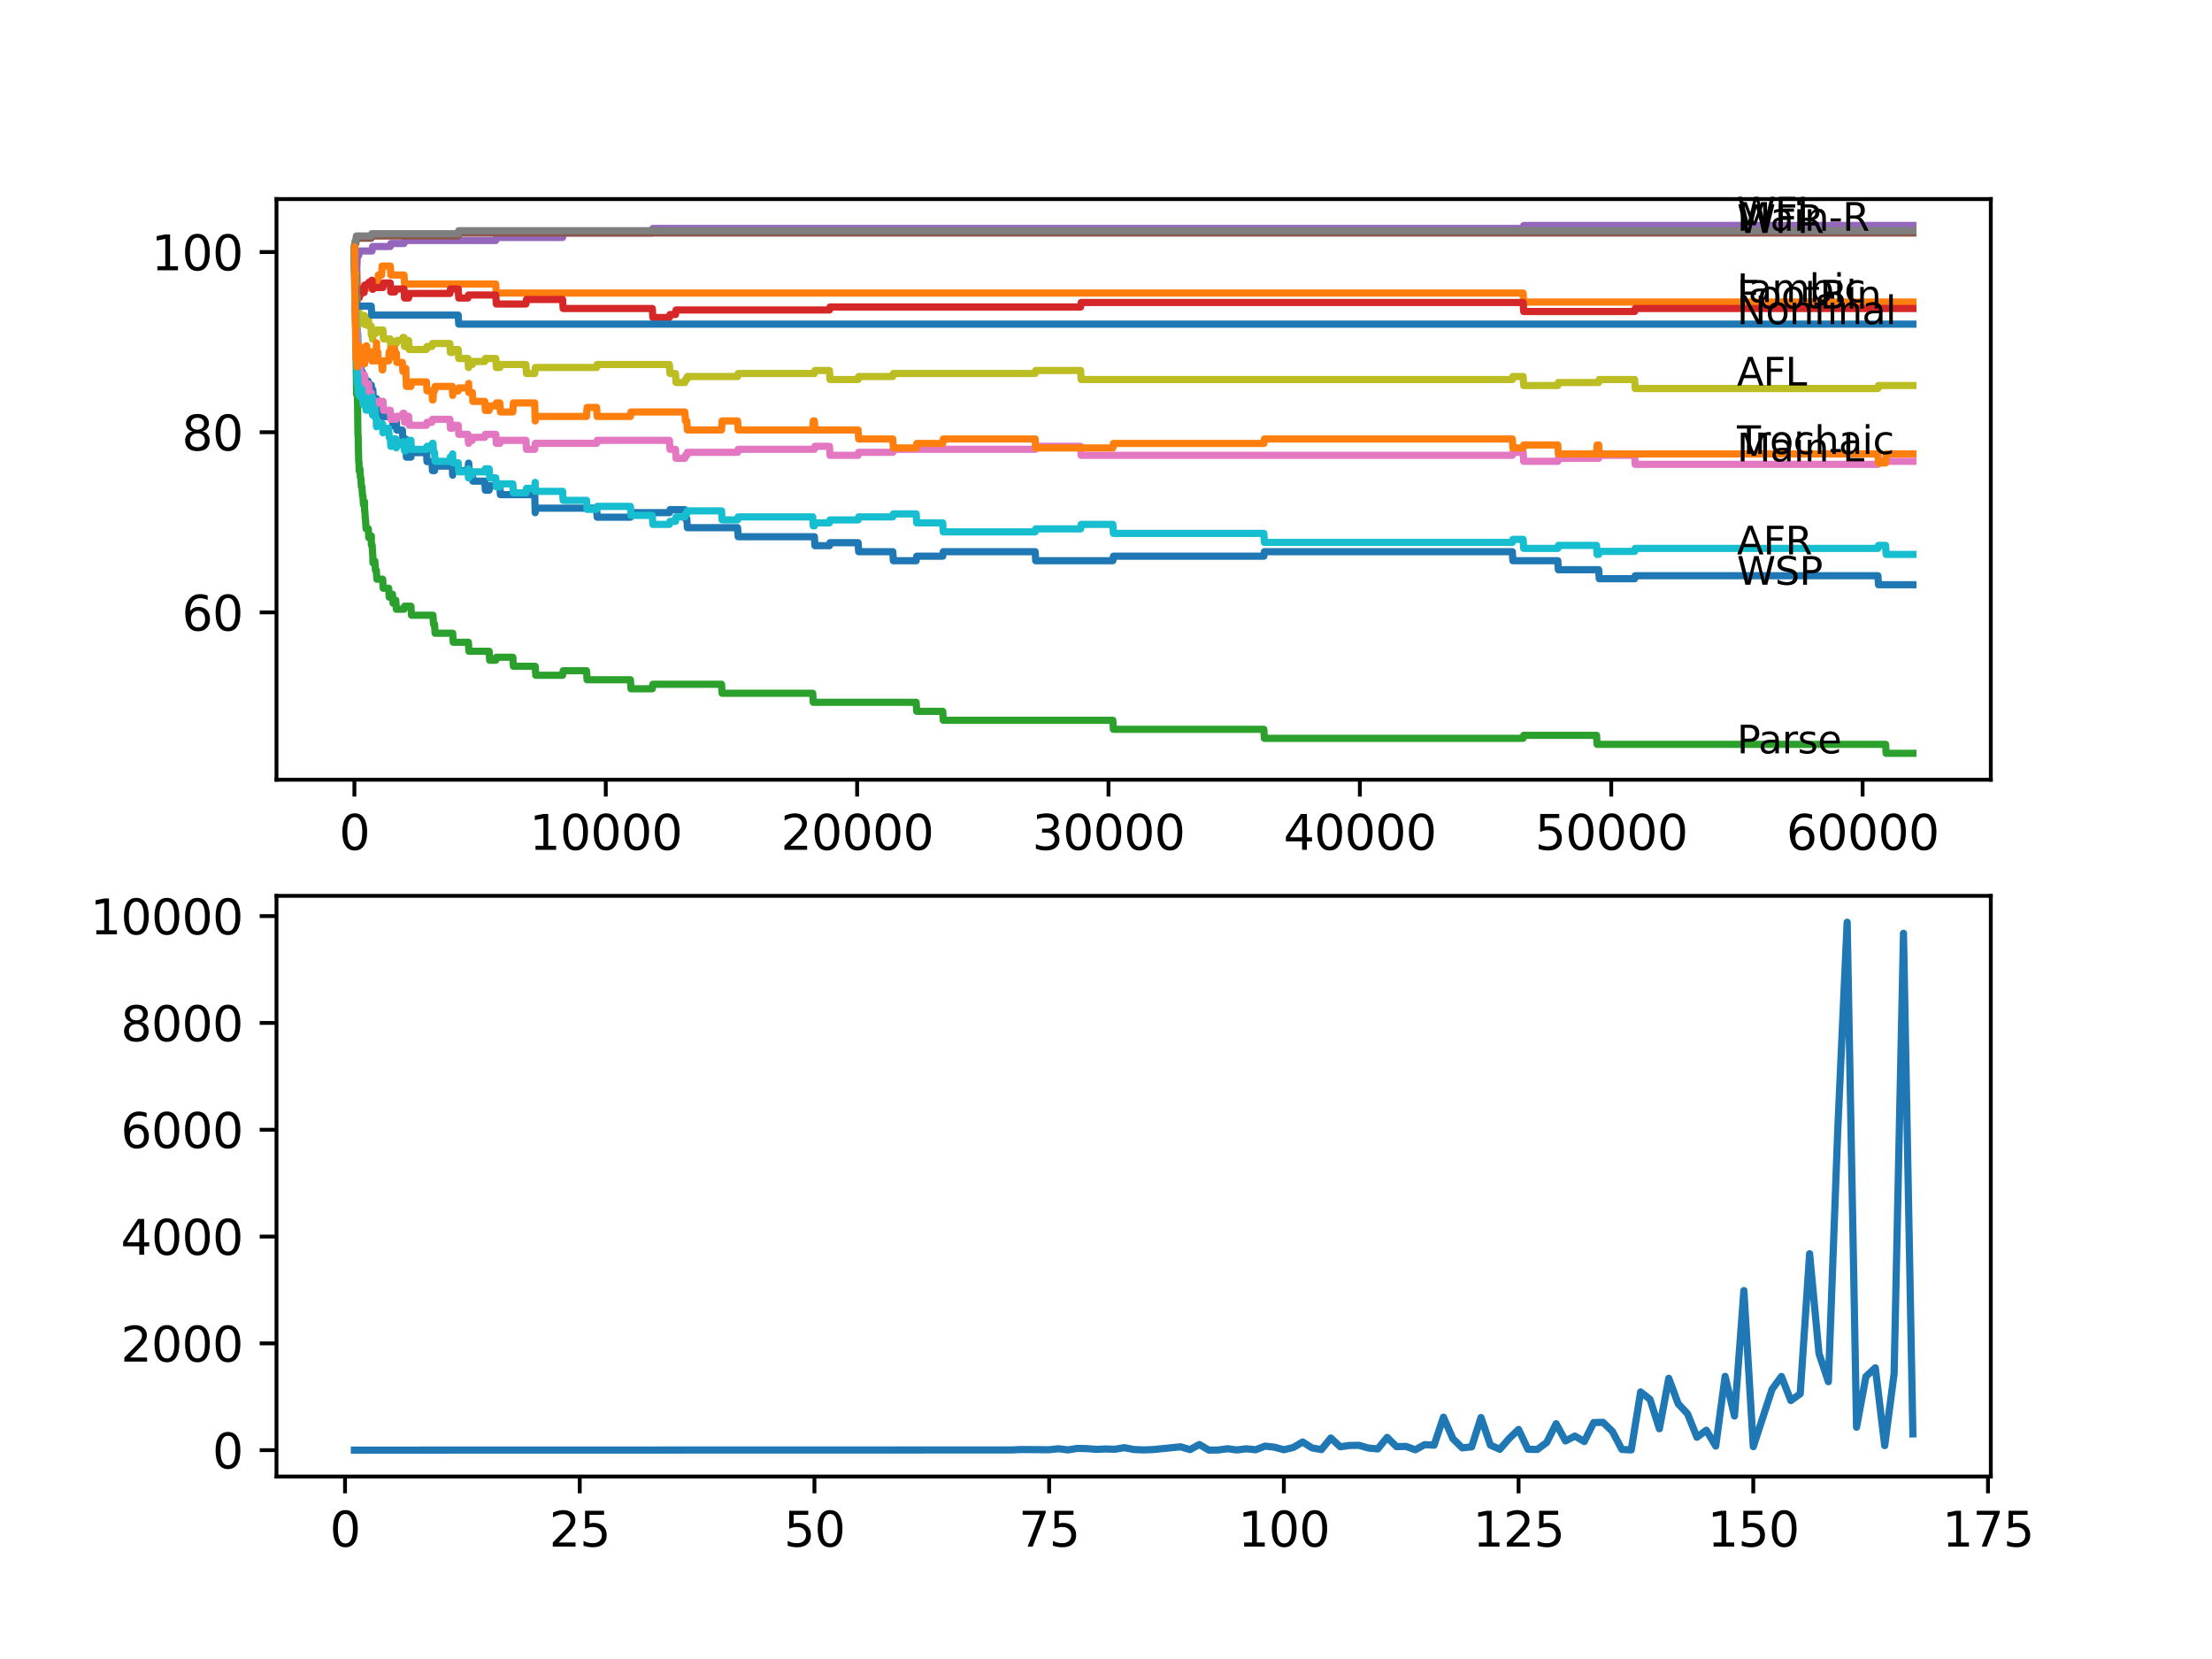 <?xml version="1.0" encoding="utf-8" standalone="no"?>
<!DOCTYPE svg PUBLIC "-//W3C//DTD SVG 1.1//EN"
  "http://www.w3.org/Graphics/SVG/1.1/DTD/svg11.dtd">
<svg xmlns:xlink="http://www.w3.org/1999/xlink" width="460.8pt" height="345.6pt" viewBox="0 0 460.8 345.6" xmlns="http://www.w3.org/2000/svg" version="1.1">
 <defs>
  <style type="text/css">*{stroke-linejoin: round; stroke-linecap: butt}</style>
 </defs>
 <g id="figure_1">
  <g id="patch_1">
   <path d="M 0 345.6 
L 460.8 345.6 
L 460.8 0 
L 0 0 
z
" style="fill: #ffffff"/>
  </g>
  <g id="axes_1">
   <g id="patch_2">
    <path d="M 57.6 162.432 
L 414.72 162.432 
L 414.72 41.472 
L 57.6 41.472 
z
" style="fill: #ffffff"/>
   </g>
   <g id="matplotlib.axis_1">
    <g id="xtick_1">
     <g id="line2d_1">
      <defs>
       <path id="m10f2759e77" d="M 0 0 
L 0 3.5 
" style="stroke: #000000; stroke-width: 0.8"/>
      </defs>
      <g>
       <use xlink:href="#m10f2759e77" x="73.827" y="162.432" style="stroke: #000000; stroke-width: 0.8"/>
      </g>
     </g>
     <g id="text_1">
      <!-- 0 -->
      <g transform="translate(70.646 177.03)scale(0.1 -0.1)">
       <defs>
        <path id="DejaVuSans-30" d="M 2034 4250 
Q 1547 4250 1301 3770 
Q 1056 3291 1056 2328 
Q 1056 1369 1301 889 
Q 1547 409 2034 409 
Q 2525 409 2770 889 
Q 3016 1369 3016 2328 
Q 3016 3291 2770 3770 
Q 2525 4250 2034 4250 
z
M 2034 4750 
Q 2819 4750 3233 4129 
Q 3647 3509 3647 2328 
Q 3647 1150 3233 529 
Q 2819 -91 2034 -91 
Q 1250 -91 836 529 
Q 422 1150 422 2328 
Q 422 3509 836 4129 
Q 1250 4750 2034 4750 
z
" transform="scale(0.016)"/>
       </defs>
       <use xlink:href="#DejaVuSans-30"/>
      </g>
     </g>
    </g>
    <g id="xtick_2">
     <g id="line2d_2">
      <g>
       <use xlink:href="#m10f2759e77" x="126.192" y="162.432" style="stroke: #000000; stroke-width: 0.8"/>
      </g>
     </g>
     <g id="text_2">
      <!-- 10000 -->
      <g transform="translate(110.286 177.03)scale(0.1 -0.1)">
       <defs>
        <path id="DejaVuSans-31" d="M 794 531 
L 1825 531 
L 1825 4091 
L 703 3866 
L 703 4441 
L 1819 4666 
L 2450 4666 
L 2450 531 
L 3481 531 
L 3481 0 
L 794 0 
L 794 531 
z
" transform="scale(0.016)"/>
       </defs>
       <use xlink:href="#DejaVuSans-31"/>
       <use xlink:href="#DejaVuSans-30" x="63.623"/>
       <use xlink:href="#DejaVuSans-30" x="127.246"/>
       <use xlink:href="#DejaVuSans-30" x="190.869"/>
       <use xlink:href="#DejaVuSans-30" x="254.492"/>
      </g>
     </g>
    </g>
    <g id="xtick_3">
     <g id="line2d_3">
      <g>
       <use xlink:href="#m10f2759e77" x="178.556" y="162.432" style="stroke: #000000; stroke-width: 0.8"/>
      </g>
     </g>
     <g id="text_3">
      <!-- 20000 -->
      <g transform="translate(162.65 177.03)scale(0.1 -0.1)">
       <defs>
        <path id="DejaVuSans-32" d="M 1228 531 
L 3431 531 
L 3431 0 
L 469 0 
L 469 531 
Q 828 903 1448 1529 
Q 2069 2156 2228 2338 
Q 2531 2678 2651 2914 
Q 2772 3150 2772 3378 
Q 2772 3750 2511 3984 
Q 2250 4219 1831 4219 
Q 1534 4219 1204 4116 
Q 875 4013 500 3803 
L 500 4441 
Q 881 4594 1212 4672 
Q 1544 4750 1819 4750 
Q 2544 4750 2975 4387 
Q 3406 4025 3406 3419 
Q 3406 3131 3298 2873 
Q 3191 2616 2906 2266 
Q 2828 2175 2409 1742 
Q 1991 1309 1228 531 
z
" transform="scale(0.016)"/>
       </defs>
       <use xlink:href="#DejaVuSans-32"/>
       <use xlink:href="#DejaVuSans-30" x="63.623"/>
       <use xlink:href="#DejaVuSans-30" x="127.246"/>
       <use xlink:href="#DejaVuSans-30" x="190.869"/>
       <use xlink:href="#DejaVuSans-30" x="254.492"/>
      </g>
     </g>
    </g>
    <g id="xtick_4">
     <g id="line2d_4">
      <g>
       <use xlink:href="#m10f2759e77" x="230.921" y="162.432" style="stroke: #000000; stroke-width: 0.8"/>
      </g>
     </g>
     <g id="text_4">
      <!-- 30000 -->
      <g transform="translate(215.015 177.03)scale(0.1 -0.1)">
       <defs>
        <path id="DejaVuSans-33" d="M 2597 2516 
Q 3050 2419 3304 2112 
Q 3559 1806 3559 1356 
Q 3559 666 3084 287 
Q 2609 -91 1734 -91 
Q 1441 -91 1130 -33 
Q 819 25 488 141 
L 488 750 
Q 750 597 1062 519 
Q 1375 441 1716 441 
Q 2309 441 2620 675 
Q 2931 909 2931 1356 
Q 2931 1769 2642 2001 
Q 2353 2234 1838 2234 
L 1294 2234 
L 1294 2753 
L 1863 2753 
Q 2328 2753 2575 2939 
Q 2822 3125 2822 3475 
Q 2822 3834 2567 4026 
Q 2313 4219 1838 4219 
Q 1578 4219 1281 4162 
Q 984 4106 628 3988 
L 628 4550 
Q 988 4650 1302 4700 
Q 1616 4750 1894 4750 
Q 2613 4750 3031 4423 
Q 3450 4097 3450 3541 
Q 3450 3153 3228 2886 
Q 3006 2619 2597 2516 
z
" transform="scale(0.016)"/>
       </defs>
       <use xlink:href="#DejaVuSans-33"/>
       <use xlink:href="#DejaVuSans-30" x="63.623"/>
       <use xlink:href="#DejaVuSans-30" x="127.246"/>
       <use xlink:href="#DejaVuSans-30" x="190.869"/>
       <use xlink:href="#DejaVuSans-30" x="254.492"/>
      </g>
     </g>
    </g>
    <g id="xtick_5">
     <g id="line2d_5">
      <g>
       <use xlink:href="#m10f2759e77" x="283.285" y="162.432" style="stroke: #000000; stroke-width: 0.8"/>
      </g>
     </g>
     <g id="text_5">
      <!-- 40000 -->
      <g transform="translate(267.379 177.03)scale(0.1 -0.1)">
       <defs>
        <path id="DejaVuSans-34" d="M 2419 4116 
L 825 1625 
L 2419 1625 
L 2419 4116 
z
M 2253 4666 
L 3047 4666 
L 3047 1625 
L 3713 1625 
L 3713 1100 
L 3047 1100 
L 3047 0 
L 2419 0 
L 2419 1100 
L 313 1100 
L 313 1709 
L 2253 4666 
z
" transform="scale(0.016)"/>
       </defs>
       <use xlink:href="#DejaVuSans-34"/>
       <use xlink:href="#DejaVuSans-30" x="63.623"/>
       <use xlink:href="#DejaVuSans-30" x="127.246"/>
       <use xlink:href="#DejaVuSans-30" x="190.869"/>
       <use xlink:href="#DejaVuSans-30" x="254.492"/>
      </g>
     </g>
    </g>
    <g id="xtick_6">
     <g id="line2d_6">
      <g>
       <use xlink:href="#m10f2759e77" x="335.65" y="162.432" style="stroke: #000000; stroke-width: 0.8"/>
      </g>
     </g>
     <g id="text_6">
      <!-- 50000 -->
      <g transform="translate(319.744 177.03)scale(0.1 -0.1)">
       <defs>
        <path id="DejaVuSans-35" d="M 691 4666 
L 3169 4666 
L 3169 4134 
L 1269 4134 
L 1269 2991 
Q 1406 3038 1543 3061 
Q 1681 3084 1819 3084 
Q 2600 3084 3056 2656 
Q 3513 2228 3513 1497 
Q 3513 744 3044 326 
Q 2575 -91 1722 -91 
Q 1428 -91 1123 -41 
Q 819 9 494 109 
L 494 744 
Q 775 591 1075 516 
Q 1375 441 1709 441 
Q 2250 441 2565 725 
Q 2881 1009 2881 1497 
Q 2881 1984 2565 2268 
Q 2250 2553 1709 2553 
Q 1456 2553 1204 2497 
Q 953 2441 691 2322 
L 691 4666 
z
" transform="scale(0.016)"/>
       </defs>
       <use xlink:href="#DejaVuSans-35"/>
       <use xlink:href="#DejaVuSans-30" x="63.623"/>
       <use xlink:href="#DejaVuSans-30" x="127.246"/>
       <use xlink:href="#DejaVuSans-30" x="190.869"/>
       <use xlink:href="#DejaVuSans-30" x="254.492"/>
      </g>
     </g>
    </g>
    <g id="xtick_7">
     <g id="line2d_7">
      <g>
       <use xlink:href="#m10f2759e77" x="388.014" y="162.432" style="stroke: #000000; stroke-width: 0.8"/>
      </g>
     </g>
     <g id="text_7">
      <!-- 60000 -->
      <g transform="translate(372.108 177.03)scale(0.1 -0.1)">
       <defs>
        <path id="DejaVuSans-36" d="M 2113 2584 
Q 1688 2584 1439 2293 
Q 1191 2003 1191 1497 
Q 1191 994 1439 701 
Q 1688 409 2113 409 
Q 2538 409 2786 701 
Q 3034 994 3034 1497 
Q 3034 2003 2786 2293 
Q 2538 2584 2113 2584 
z
M 3366 4563 
L 3366 3988 
Q 3128 4100 2886 4159 
Q 2644 4219 2406 4219 
Q 1781 4219 1451 3797 
Q 1122 3375 1075 2522 
Q 1259 2794 1537 2939 
Q 1816 3084 2150 3084 
Q 2853 3084 3261 2657 
Q 3669 2231 3669 1497 
Q 3669 778 3244 343 
Q 2819 -91 2113 -91 
Q 1303 -91 875 529 
Q 447 1150 447 2328 
Q 447 3434 972 4092 
Q 1497 4750 2381 4750 
Q 2619 4750 2861 4703 
Q 3103 4656 3366 4563 
z
" transform="scale(0.016)"/>
       </defs>
       <use xlink:href="#DejaVuSans-36"/>
       <use xlink:href="#DejaVuSans-30" x="63.623"/>
       <use xlink:href="#DejaVuSans-30" x="127.246"/>
       <use xlink:href="#DejaVuSans-30" x="190.869"/>
       <use xlink:href="#DejaVuSans-30" x="254.492"/>
      </g>
     </g>
    </g>
   </g>
   <g id="matplotlib.axis_2">
    <g id="ytick_1">
     <g id="line2d_8">
      <defs>
       <path id="m94e26788f0" d="M 0 0 
L -3.5 0 
" style="stroke: #000000; stroke-width: 0.8"/>
      </defs>
      <g>
       <use xlink:href="#m94e26788f0" x="57.6" y="127.566" style="stroke: #000000; stroke-width: 0.8"/>
      </g>
     </g>
     <g id="text_8">
      <!-- 60 -->
      <g transform="translate(37.875 131.366)scale(0.1 -0.1)">
       <use xlink:href="#DejaVuSans-36"/>
       <use xlink:href="#DejaVuSans-30" x="63.623"/>
      </g>
     </g>
    </g>
    <g id="ytick_2">
     <g id="line2d_9">
      <g>
       <use xlink:href="#m94e26788f0" x="57.6" y="90.036" style="stroke: #000000; stroke-width: 0.8"/>
      </g>
     </g>
     <g id="text_9">
      <!-- 80 -->
      <g transform="translate(37.875 93.835)scale(0.1 -0.1)">
       <defs>
        <path id="DejaVuSans-38" d="M 2034 2216 
Q 1584 2216 1326 1975 
Q 1069 1734 1069 1313 
Q 1069 891 1326 650 
Q 1584 409 2034 409 
Q 2484 409 2743 651 
Q 3003 894 3003 1313 
Q 3003 1734 2745 1975 
Q 2488 2216 2034 2216 
z
M 1403 2484 
Q 997 2584 770 2862 
Q 544 3141 544 3541 
Q 544 4100 942 4425 
Q 1341 4750 2034 4750 
Q 2731 4750 3128 4425 
Q 3525 4100 3525 3541 
Q 3525 3141 3298 2862 
Q 3072 2584 2669 2484 
Q 3125 2378 3379 2068 
Q 3634 1759 3634 1313 
Q 3634 634 3220 271 
Q 2806 -91 2034 -91 
Q 1263 -91 848 271 
Q 434 634 434 1313 
Q 434 1759 690 2068 
Q 947 2378 1403 2484 
z
M 1172 3481 
Q 1172 3119 1398 2916 
Q 1625 2713 2034 2713 
Q 2441 2713 2670 2916 
Q 2900 3119 2900 3481 
Q 2900 3844 2670 4047 
Q 2441 4250 2034 4250 
Q 1625 4250 1398 4047 
Q 1172 3844 1172 3481 
z
" transform="scale(0.016)"/>
       </defs>
       <use xlink:href="#DejaVuSans-38"/>
       <use xlink:href="#DejaVuSans-30" x="63.623"/>
      </g>
     </g>
    </g>
    <g id="ytick_3">
     <g id="line2d_10">
      <g>
       <use xlink:href="#m94e26788f0" x="57.6" y="52.506" style="stroke: #000000; stroke-width: 0.8"/>
      </g>
     </g>
     <g id="text_10">
      <!-- 100 -->
      <g transform="translate(31.512 56.305)scale(0.1 -0.1)">
       <use xlink:href="#DejaVuSans-31"/>
       <use xlink:href="#DejaVuSans-30" x="63.623"/>
       <use xlink:href="#DejaVuSans-30" x="127.246"/>
      </g>
     </g>
    </g>
   </g>
   <g id="line2d_11">
    <path d="M 73.833 52.037 
L 73.848 51.036 
L 73.88 55.571 
L 73.896 54.007 
L 74.032 63.327 
L 74.037 63.327 
L 74.042 62.389 
L 74.121 66.767 
L 74.131 66.298 
L 74.147 66.298 
L 74.152 68.175 
L 74.199 65.829 
L 74.252 65.829 
L 74.309 65.829 
L 74.356 65.516 
L 74.362 67.393 
L 74.393 67.393 
L 74.472 71.146 
L 74.508 69.582 
L 74.519 69.582 
L 74.644 74.899 
L 74.686 74.899 
L 74.807 78.652 
L 74.828 78.652 
L 74.943 78.183 
L 74.969 78.183 
L 75.084 76.619 
L 75.168 76.619 
L 75.283 78.496 
L 75.32 78.496 
L 75.435 77.557 
L 75.514 77.557 
L 75.603 79.434 
L 75.624 78.496 
L 75.995 78.496 
L 76.111 80.372 
L 76.388 80.372 
L 76.503 79.434 
L 76.718 79.434 
L 76.776 81.31 
L 76.828 80.685 
L 77.331 80.685 
L 77.357 80.216 
L 77.362 82.092 
L 77.425 82.092 
L 77.519 82.092 
L 77.634 81.154 
L 77.655 81.154 
L 77.771 83.03 
L 78.43 83.03 
L 78.546 84.907 
L 79.493 84.907 
L 79.609 86.784 
L 81.761 86.784 
L 81.876 88.66 
L 82.447 88.66 
L 82.562 87.722 
L 82.567 87.722 
L 82.682 89.598 
L 83.819 89.598 
L 83.934 91.475 
L 84.536 91.475 
L 84.656 95.228 
L 85.604 95.228 
L 85.719 94.29 
L 88.84 94.29 
L 88.956 96.166 
L 89.971 96.166 
L 90.087 98.043 
L 90.521 98.043 
L 90.636 97.104 
L 94.218 97.104 
L 94.302 98.981 
L 94.328 98.043 
L 97.481 98.043 
L 97.601 96.479 
L 97.638 96.479 
L 97.753 98.355 
L 98.397 98.355 
L 98.512 100.232 
L 100.989 100.232 
L 101.104 102.108 
L 101.895 102.108 
L 102.01 101.17 
L 104.126 101.17 
L 104.241 103.047 
L 111.394 103.047 
L 111.493 106.8 
L 111.509 105.861 
L 124.286 105.861 
L 124.401 107.738 
L 131.329 107.738 
L 131.444 106.8 
L 139.451 106.8 
L 139.566 106.174 
L 142.671 106.174 
L 142.786 108.051 
L 143.074 108.051 
L 143.189 109.927 
L 153.657 109.927 
L 153.772 111.804 
L 169.649 111.804 
L 169.764 113.68 
L 172.791 113.68 
L 172.906 113.055 
L 178.761 113.055 
L 178.876 114.931 
L 185.987 114.931 
L 186.102 116.808 
L 190.852 116.808 
L 190.967 115.869 
L 196.381 115.869 
L 196.497 114.931 
L 215.641 114.931 
L 215.756 116.808 
L 231.827 116.808 
L 231.942 115.869 
L 263.282 115.869 
L 263.397 114.931 
L 315.044 114.931 
L 315.16 116.808 
L 324.517 116.808 
L 324.632 118.684 
L 333.037 118.684 
L 333.152 120.561 
L 340.525 120.561 
L 340.64 119.935 
L 391.203 119.935 
L 391.319 121.812 
L 398.487 121.812 
L 398.487 121.812 
" clip-path="url(#p2a36c6b2af)" style="fill: none; stroke: #1f77b4; stroke-width: 1.5; stroke-linecap: square"/>
   </g>
   <g id="line2d_12">
    <path d="M 73.833 52.506 
L 73.843 52.131 
L 73.88 56.822 
L 73.979 63.39 
L 74 61.982 
L 74.006 61.982 
L 74.1 68.863 
L 74.121 64.172 
L 74.147 64.172 
L 74.262 61.357 
L 74.325 61.357 
L 74.393 63.233 
L 74.435 62.608 
L 74.472 62.608 
L 74.587 61.044 
L 75.32 61.044 
L 75.435 60.106 
L 76.388 60.106 
L 76.503 59.168 
L 78.692 59.168 
L 78.807 57.291 
L 79.493 57.291 
L 79.609 55.414 
L 81.3 55.414 
L 81.415 57.291 
L 84.164 57.291 
L 84.279 59.168 
L 103.277 59.168 
L 103.392 61.044 
L 317.296 61.044 
L 317.411 62.921 
L 398.487 62.921 
L 398.487 62.921 
" clip-path="url(#p2a36c6b2af)" style="fill: none; stroke: #ff7f0e; stroke-width: 1.5; stroke-linecap: square"/>
   </g>
   <g id="line2d_13">
    <path d="M 73.833 52.037 
L 73.843 52.037 
L 73.979 63.39 
L 73.985 62.921 
L 73.995 62.921 
L 74.126 70.114 
L 74.152 69.645 
L 74.178 73.398 
L 74.278 82.155 
L 74.309 81.217 
L 74.424 79.653 
L 74.566 90.599 
L 74.602 90.599 
L 74.728 96.229 
L 74.786 96.229 
L 74.828 98.105 
L 74.896 97.636 
L 74.969 97.636 
L 75.084 99.513 
L 75.168 99.513 
L 75.283 101.389 
L 75.398 101.389 
L 75.514 103.266 
L 75.603 103.266 
L 75.718 105.142 
L 75.849 105.142 
L 75.943 104.517 
L 75.948 106.393 
L 75.995 106.393 
L 76.111 108.27 
L 76.147 108.27 
L 76.262 110.146 
L 76.718 110.146 
L 76.833 112.023 
L 77.341 112.023 
L 77.357 111.647 
L 77.362 113.524 
L 77.43 113.524 
L 77.519 113.524 
L 77.634 115.4 
L 77.655 115.4 
L 77.697 117.277 
L 77.771 116.902 
L 78.095 116.902 
L 78.21 118.778 
L 78.388 118.778 
L 78.504 120.655 
L 79.713 120.655 
L 79.828 122.531 
L 80.965 122.531 
L 81.08 124.408 
L 81.3 124.408 
L 81.415 123.782 
L 81.761 123.782 
L 81.876 125.659 
L 82.237 125.659 
L 82.352 125.033 
L 82.447 125.033 
L 82.562 126.91 
L 84.164 126.91 
L 84.279 126.284 
L 85.604 126.284 
L 85.719 128.161 
L 90.197 128.161 
L 90.312 130.037 
L 90.521 130.037 
L 90.636 131.914 
L 94.302 131.914 
L 94.417 133.79 
L 97.57 133.79 
L 97.685 135.667 
L 101.895 135.667 
L 102.01 137.543 
L 103.277 137.543 
L 103.392 136.918 
L 106.833 136.918 
L 106.948 138.794 
L 111.493 138.794 
L 111.608 140.671 
L 117.201 140.671 
L 117.316 139.732 
L 122.186 139.732 
L 122.301 141.609 
L 131.329 141.609 
L 131.444 143.485 
L 135.885 143.485 
L 136 142.547 
L 150.311 142.547 
L 150.426 144.424 
L 169.304 144.424 
L 169.419 146.3 
L 190.852 146.3 
L 190.967 148.177 
L 196.381 148.177 
L 196.497 150.053 
L 231.827 150.053 
L 231.942 151.93 
L 263.282 151.93 
L 263.397 153.806 
L 317.296 153.806 
L 317.411 153.181 
L 332.592 153.181 
L 332.707 155.057 
L 392.8 155.057 
L 392.916 156.934 
L 398.487 156.934 
L 398.487 156.934 
" clip-path="url(#p2a36c6b2af)" style="fill: none; stroke: #2ca02c; stroke-width: 1.5; stroke-linecap: square"/>
   </g>
   <g id="line2d_14">
    <path d="M 73.833 52.506 
L 73.848 52.506 
L 73.964 54.382 
L 74.173 54.382 
L 74.278 53.913 
L 74.409 61.107 
L 74.477 61.107 
L 74.592 60.168 
L 74.728 60.168 
L 74.828 62.045 
L 74.838 61.576 
L 74.995 61.576 
L 75.11 60.95 
L 75.849 60.95 
L 75.969 59.386 
L 76.776 59.386 
L 76.891 58.761 
L 77.341 58.761 
L 77.456 58.386 
L 77.498 58.386 
L 77.613 60.262 
L 77.697 60.262 
L 77.812 59.887 
L 79.771 59.887 
L 79.886 58.949 
L 81.3 58.949 
L 81.415 60.825 
L 82.237 60.825 
L 82.352 60.2 
L 84.164 60.2 
L 84.279 62.076 
L 85.117 62.076 
L 85.232 61.138 
L 93.721 61.138 
L 93.836 60.2 
L 95.449 60.2 
L 95.564 62.076 
L 97.481 62.076 
L 97.596 61.451 
L 103.277 61.451 
L 103.392 63.327 
L 109.561 63.327 
L 109.676 62.389 
L 117.201 62.389 
L 117.316 64.265 
L 135.885 64.265 
L 136 66.142 
L 139.451 66.142 
L 139.566 65.516 
L 140.718 65.516 
L 140.833 64.578 
L 172.791 64.578 
L 172.906 63.953 
L 225.114 63.953 
L 225.229 63.014 
L 317.296 63.014 
L 317.411 64.891 
L 340.525 64.891 
L 340.64 64.265 
L 398.487 64.265 
L 398.487 64.265 
" clip-path="url(#p2a36c6b2af)" style="fill: none; stroke: #d62728; stroke-width: 1.5; stroke-linecap: square"/>
   </g>
   <g id="line2d_15">
    <path d="M 73.833 52.506 
L 73.948 57.76 
L 73.953 57.135 
L 73.979 57.135 
L 74.115 54.476 
L 74.173 54.476 
L 74.278 56.353 
L 74.283 55.414 
L 74.325 55.414 
L 74.451 53.225 
L 74.728 53.225 
L 74.843 52.287 
L 77.498 52.287 
L 77.613 51.349 
L 81.3 51.349 
L 81.415 50.723 
L 84.164 50.723 
L 84.279 50.098 
L 103.277 50.098 
L 103.392 49.472 
L 117.201 49.472 
L 117.316 48.534 
L 135.885 48.534 
L 136 47.596 
L 317.296 47.596 
L 317.411 46.97 
L 398.487 46.97 
L 398.487 46.97 
" clip-path="url(#p2a36c6b2af)" style="fill: none; stroke: #9467bd; stroke-width: 1.5; stroke-linecap: square"/>
   </g>
   <g id="line2d_16">
    <path d="M 73.833 52.037 
L 73.958 50.723 
L 74.126 50.723 
L 74.246 49.629 
L 77.331 49.629 
L 77.446 49.159 
L 95.449 49.159 
L 95.564 48.534 
L 398.487 48.534 
L 398.487 48.534 
" clip-path="url(#p2a36c6b2af)" style="fill: none; stroke: #8c564b; stroke-width: 1.5; stroke-linecap: square"/>
   </g>
   <g id="line2d_17">
    <path d="M 73.833 54.382 
L 73.838 54.382 
L 73.964 64.797 
L 73.974 64.328 
L 74 64.328 
L 74.126 62.451 
L 74.205 68.081 
L 74.246 67.455 
L 74.309 67.455 
L 74.325 67.143 
L 74.33 69.019 
L 74.398 68.394 
L 74.529 75.9 
L 74.655 74.961 
L 74.728 74.961 
L 74.843 76.838 
L 74.995 76.838 
L 75.11 78.715 
L 75.514 78.715 
L 75.629 78.089 
L 75.917 78.089 
L 76.032 79.966 
L 76.776 79.966 
L 76.891 81.842 
L 77.331 81.842 
L 77.341 83.719 
L 77.441 82.718 
L 77.498 82.718 
L 77.613 84.594 
L 77.697 84.594 
L 77.812 84.219 
L 78.43 84.219 
L 78.546 83.593 
L 79.771 83.593 
L 79.886 85.47 
L 81.3 85.47 
L 81.415 87.346 
L 82.567 87.346 
L 82.682 86.721 
L 83.819 86.721 
L 83.934 86.095 
L 84.164 86.095 
L 84.279 87.972 
L 84.536 87.972 
L 84.656 86.721 
L 85.117 86.721 
L 85.232 88.597 
L 88.84 88.597 
L 88.956 87.972 
L 89.971 87.972 
L 90.087 87.346 
L 93.721 87.346 
L 93.836 89.223 
L 94.218 89.223 
L 94.333 88.597 
L 95.449 88.597 
L 95.564 90.474 
L 97.481 90.474 
L 97.596 92.351 
L 97.638 92.351 
L 97.753 91.725 
L 98.397 91.725 
L 98.512 91.1 
L 100.989 91.1 
L 101.104 90.474 
L 103.277 90.474 
L 103.392 92.351 
L 104.126 92.351 
L 104.241 91.725 
L 109.561 91.725 
L 109.676 93.602 
L 111.394 93.602 
L 111.514 92.351 
L 124.286 92.351 
L 124.401 91.725 
L 139.451 91.725 
L 139.566 93.602 
L 140.718 93.602 
L 140.833 95.478 
L 142.671 95.478 
L 142.786 94.853 
L 143.074 94.853 
L 143.189 94.227 
L 153.657 94.227 
L 153.772 93.602 
L 169.649 93.602 
L 169.764 92.976 
L 172.791 92.976 
L 172.906 94.853 
L 178.761 94.853 
L 178.876 94.227 
L 185.987 94.227 
L 186.102 93.602 
L 215.641 93.602 
L 215.756 92.976 
L 225.114 92.976 
L 225.229 94.853 
L 315.044 94.853 
L 315.16 94.227 
L 317.296 94.227 
L 317.411 96.104 
L 324.517 96.104 
L 324.632 95.478 
L 333.037 95.478 
L 333.152 94.853 
L 340.525 94.853 
L 340.64 96.729 
L 391.203 96.729 
L 391.319 96.104 
L 398.487 96.104 
L 398.487 96.104 
" clip-path="url(#p2a36c6b2af)" style="fill: none; stroke: #e377c2; stroke-width: 1.5; stroke-linecap: square"/>
   </g>
   <g id="line2d_18">
    <path d="M 73.833 52.037 
L 73.964 50.254 
L 74.126 50.254 
L 74.246 49.159 
L 77.331 49.159 
L 77.446 48.69 
L 95.449 48.69 
L 95.564 48.065 
L 398.487 48.065 
L 398.487 48.065 
" clip-path="url(#p2a36c6b2af)" style="fill: none; stroke: #7f7f7f; stroke-width: 1.5; stroke-linecap: square"/>
   </g>
   <g id="line2d_19">
    <path d="M 73.833 54.382 
L 73.937 62.451 
L 73.964 61.513 
L 74.121 56.978 
L 74.126 56.978 
L 74.205 62.608 
L 74.246 61.982 
L 74.309 61.982 
L 74.325 61.67 
L 74.33 63.546 
L 74.398 62.921 
L 74.519 67.925 
L 74.639 65.423 
L 74.686 65.423 
L 74.728 64.484 
L 74.733 66.361 
L 74.796 65.423 
L 74.995 65.423 
L 75.11 67.299 
L 75.168 67.299 
L 75.283 66.361 
L 75.514 66.361 
L 75.629 65.735 
L 75.917 65.735 
L 75.995 67.612 
L 76.027 66.674 
L 76.718 66.674 
L 76.776 66.048 
L 76.781 67.925 
L 76.818 67.925 
L 77.331 67.925 
L 77.341 69.801 
L 77.441 68.8 
L 77.498 68.8 
L 77.613 70.677 
L 77.655 70.677 
L 77.771 69.363 
L 78.43 69.363 
L 78.546 68.738 
L 79.771 68.738 
L 79.886 70.614 
L 81.3 70.614 
L 81.415 72.491 
L 81.761 72.491 
L 81.876 71.552 
L 82.567 71.552 
L 82.682 70.927 
L 83.819 70.927 
L 83.934 70.301 
L 84.164 70.301 
L 84.279 72.178 
L 84.536 72.178 
L 84.656 70.927 
L 85.117 70.927 
L 85.232 72.804 
L 88.84 72.804 
L 88.956 72.178 
L 89.971 72.178 
L 90.087 71.552 
L 93.721 71.552 
L 93.836 73.429 
L 94.218 73.429 
L 94.333 72.804 
L 95.449 72.804 
L 95.564 74.68 
L 97.481 74.68 
L 97.596 76.557 
L 97.638 76.557 
L 97.753 75.931 
L 98.397 75.931 
L 98.512 75.306 
L 100.989 75.306 
L 101.104 74.68 
L 103.277 74.68 
L 103.392 76.557 
L 104.126 76.557 
L 104.241 75.931 
L 109.561 75.931 
L 109.676 77.808 
L 111.394 77.808 
L 111.514 76.557 
L 124.286 76.557 
L 124.401 75.931 
L 139.451 75.931 
L 139.566 77.808 
L 140.718 77.808 
L 140.833 79.684 
L 142.671 79.684 
L 142.786 79.059 
L 143.074 79.059 
L 143.189 78.433 
L 153.657 78.433 
L 153.772 77.808 
L 169.649 77.808 
L 169.764 77.182 
L 172.791 77.182 
L 172.906 79.059 
L 178.761 79.059 
L 178.876 78.433 
L 185.987 78.433 
L 186.102 77.808 
L 215.641 77.808 
L 215.756 77.182 
L 225.114 77.182 
L 225.229 79.059 
L 315.044 79.059 
L 315.16 78.433 
L 317.296 78.433 
L 317.411 80.31 
L 324.517 80.31 
L 324.632 79.684 
L 333.037 79.684 
L 333.152 79.059 
L 340.525 79.059 
L 340.64 80.935 
L 391.203 80.935 
L 391.319 80.31 
L 398.487 80.31 
L 398.487 80.31 
" clip-path="url(#p2a36c6b2af)" style="fill: none; stroke: #bcbd22; stroke-width: 1.5; stroke-linecap: square"/>
   </g>
   <g id="line2d_20">
    <path d="M 73.833 52.506 
L 73.838 52.131 
L 73.885 55.414 
L 74 59.48 
L 73.901 54.945 
L 74.006 58.855 
L 74.011 58.855 
L 74.026 57.604 
L 74.079 63.233 
L 74.084 63.233 
L 74.11 63.233 
L 74.246 72.772 
L 74.278 72.772 
L 74.403 79.34 
L 74.424 79.34 
L 74.493 78.089 
L 74.498 79.966 
L 74.54 78.715 
L 74.545 78.715 
L 74.623 81.842 
L 74.66 81.217 
L 74.686 81.217 
L 74.728 80.278 
L 74.733 82.155 
L 74.796 81.217 
L 74.828 81.217 
L 74.943 80.747 
L 74.969 80.747 
L 74.995 82.624 
L 75.079 81.998 
L 75.168 81.998 
L 75.283 81.06 
L 75.398 81.06 
L 75.514 82.937 
L 75.603 82.311 
L 75.608 84.188 
L 75.613 84.188 
L 75.849 84.188 
L 75.943 82.624 
L 75.948 84.5 
L 75.953 84.5 
L 75.995 84.5 
L 76.111 83.562 
L 76.147 83.562 
L 76.262 85.439 
L 76.718 85.439 
L 76.838 84.188 
L 77.331 84.188 
L 77.456 82.718 
L 77.498 82.718 
L 77.619 86.471 
L 77.655 86.471 
L 77.771 85.157 
L 78.095 85.157 
L 78.21 87.034 
L 78.388 87.034 
L 78.43 88.91 
L 78.498 88.285 
L 79.713 88.285 
L 79.771 90.161 
L 79.823 89.223 
L 80.965 89.223 
L 81.08 91.1 
L 81.3 91.1 
L 81.415 92.976 
L 81.761 92.976 
L 81.876 92.038 
L 82.237 92.038 
L 82.352 91.412 
L 82.447 91.412 
L 82.562 93.289 
L 82.567 93.289 
L 82.682 92.663 
L 83.819 92.663 
L 83.934 92.038 
L 84.164 92.038 
L 84.279 93.914 
L 84.536 93.914 
L 84.656 92.663 
L 85.117 92.663 
L 85.232 91.725 
L 85.604 91.725 
L 85.719 93.602 
L 88.84 93.602 
L 88.956 92.976 
L 89.971 92.976 
L 90.087 92.351 
L 90.197 92.351 
L 90.312 94.227 
L 90.521 94.227 
L 90.636 96.104 
L 93.721 96.104 
L 93.836 95.165 
L 94.218 95.165 
L 94.302 94.54 
L 94.307 96.416 
L 94.318 96.416 
L 95.449 96.416 
L 95.564 98.293 
L 97.481 98.293 
L 97.57 97.667 
L 97.575 99.544 
L 97.58 99.544 
L 97.638 99.544 
L 97.753 98.918 
L 98.397 98.918 
L 98.512 98.293 
L 100.989 98.293 
L 101.104 97.667 
L 101.895 97.667 
L 102.01 99.544 
L 103.277 99.544 
L 103.392 101.42 
L 104.126 101.42 
L 104.241 100.795 
L 106.833 100.795 
L 106.948 102.671 
L 109.561 102.671 
L 109.676 101.733 
L 111.394 101.733 
L 111.493 100.482 
L 111.498 102.359 
L 117.201 102.359 
L 117.316 104.235 
L 122.186 104.235 
L 122.301 106.112 
L 124.286 106.112 
L 124.401 105.486 
L 131.329 105.486 
L 131.444 107.363 
L 135.885 107.363 
L 136 109.239 
L 139.451 109.239 
L 139.566 108.614 
L 140.718 108.614 
L 140.833 107.675 
L 142.671 107.675 
L 142.786 107.05 
L 143.074 107.05 
L 143.189 106.424 
L 150.311 106.424 
L 150.426 108.301 
L 153.657 108.301 
L 153.772 107.675 
L 169.304 107.675 
L 169.419 109.552 
L 169.649 109.552 
L 169.764 108.926 
L 172.791 108.926 
L 172.906 108.301 
L 178.761 108.301 
L 178.876 107.675 
L 185.987 107.675 
L 186.102 107.05 
L 190.852 107.05 
L 190.967 108.926 
L 196.381 108.926 
L 196.497 110.803 
L 215.641 110.803 
L 215.756 110.177 
L 225.114 110.177 
L 225.229 109.239 
L 231.827 109.239 
L 231.942 111.116 
L 263.282 111.116 
L 263.397 112.992 
L 315.044 112.992 
L 315.16 112.367 
L 317.296 112.367 
L 317.411 114.243 
L 324.517 114.243 
L 324.632 113.618 
L 332.592 113.618 
L 332.707 115.494 
L 333.037 115.494 
L 333.152 114.869 
L 340.525 114.869 
L 340.64 114.243 
L 391.203 114.243 
L 391.319 113.618 
L 392.8 113.618 
L 392.916 115.494 
L 398.487 115.494 
L 398.487 115.494 
" clip-path="url(#p2a36c6b2af)" style="fill: none; stroke: #17becf; stroke-width: 1.5; stroke-linecap: square"/>
   </g>
   <g id="line2d_21">
    <path d="M 73.833 54.382 
L 73.958 60.012 
L 74.126 60.012 
L 74.246 63.765 
L 77.331 63.765 
L 77.446 65.641 
L 95.449 65.641 
L 95.564 67.518 
L 398.487 67.518 
L 398.487 67.518 
" clip-path="url(#p2a36c6b2af)" style="fill: none; stroke: #1f77b4; stroke-width: 1.5; stroke-linecap: square"/>
   </g>
   <g id="line2d_22">
    <path d="M 73.833 52.506 
L 73.859 51.411 
L 73.969 62.201 
L 73.974 62.201 
L 73.979 61.576 
L 74.037 67.205 
L 74.042 66.267 
L 74.152 74.711 
L 74.173 73.773 
L 74.215 74.242 
L 74.309 71.427 
L 74.398 76.431 
L 74.43 74.868 
L 74.493 74.868 
L 74.608 72.991 
L 74.728 72.991 
L 74.828 72.053 
L 74.833 73.929 
L 74.969 73.929 
L 75.084 72.991 
L 75.32 72.991 
L 75.398 74.868 
L 75.43 72.991 
L 75.514 72.991 
L 75.603 74.868 
L 75.624 73.929 
L 75.849 73.929 
L 75.943 75.806 
L 75.959 73.929 
L 76.147 73.929 
L 76.262 72.053 
L 76.388 72.053 
L 76.503 73.929 
L 76.718 73.929 
L 76.833 73.304 
L 77.341 73.304 
L 77.456 75.18 
L 77.498 75.18 
L 77.619 73.304 
L 77.697 73.304 
L 77.812 75.18 
L 78.095 75.18 
L 78.21 73.304 
L 78.388 73.304 
L 78.43 71.427 
L 78.498 73.304 
L 78.692 73.304 
L 78.807 75.18 
L 79.493 75.18 
L 79.609 77.057 
L 79.713 77.057 
L 79.828 75.18 
L 80.965 75.18 
L 81.08 73.304 
L 81.3 73.304 
L 81.415 72.678 
L 82.237 72.678 
L 82.352 74.555 
L 82.447 74.555 
L 82.562 73.617 
L 82.567 73.617 
L 82.682 75.493 
L 83.819 75.493 
L 83.934 77.37 
L 84.164 77.37 
L 84.279 76.744 
L 84.536 76.744 
L 84.656 80.497 
L 85.604 80.497 
L 85.719 79.559 
L 88.84 79.559 
L 88.956 81.435 
L 89.971 81.435 
L 90.087 83.312 
L 90.197 83.312 
L 90.312 81.435 
L 90.521 81.435 
L 90.636 80.497 
L 94.218 80.497 
L 94.302 82.374 
L 94.328 81.435 
L 95.449 81.435 
L 95.564 80.81 
L 97.57 80.81 
L 97.638 79.872 
L 97.643 81.748 
L 97.674 81.748 
L 98.397 81.748 
L 98.512 83.625 
L 100.989 83.625 
L 101.104 85.501 
L 101.895 85.501 
L 102.01 84.563 
L 103.277 84.563 
L 103.392 83.937 
L 104.126 83.937 
L 104.241 85.814 
L 106.833 85.814 
L 106.948 83.937 
L 111.394 83.937 
L 111.493 87.691 
L 111.509 86.752 
L 122.186 86.752 
L 122.301 84.876 
L 124.286 84.876 
L 124.401 86.752 
L 131.329 86.752 
L 131.444 85.814 
L 142.671 85.814 
L 142.786 87.691 
L 143.074 87.691 
L 143.189 89.567 
L 150.311 89.567 
L 150.426 87.691 
L 153.657 87.691 
L 153.772 89.567 
L 169.304 89.567 
L 169.419 87.691 
L 169.649 87.691 
L 169.764 89.567 
L 178.761 89.567 
L 178.876 91.444 
L 185.987 91.444 
L 186.102 93.32 
L 190.852 93.32 
L 190.967 92.382 
L 196.381 92.382 
L 196.497 91.444 
L 215.641 91.444 
L 215.756 93.32 
L 231.827 93.32 
L 231.942 92.382 
L 263.282 92.382 
L 263.397 91.444 
L 315.044 91.444 
L 315.16 93.32 
L 317.296 93.32 
L 317.411 92.695 
L 324.517 92.695 
L 324.632 94.571 
L 332.592 94.571 
L 332.707 92.695 
L 333.037 92.695 
L 333.152 94.571 
L 391.203 94.571 
L 391.319 96.448 
L 392.8 96.448 
L 392.916 94.571 
L 398.487 94.571 
L 398.487 94.571 
" clip-path="url(#p2a36c6b2af)" style="fill: none; stroke: #ff7f0e; stroke-width: 1.5; stroke-linecap: square"/>
   </g>
   <g id="patch_3">
    <path d="M 57.6 162.432 
L 57.6 41.472 
" style="fill: none; stroke: #000000; stroke-width: 0.8; stroke-linejoin: miter; stroke-linecap: square"/>
   </g>
   <g id="patch_4">
    <path d="M 414.72 162.432 
L 414.72 41.472 
" style="fill: none; stroke: #000000; stroke-width: 0.8; stroke-linejoin: miter; stroke-linecap: square"/>
   </g>
   <g id="patch_5">
    <path d="M 57.6 162.432 
L 414.72 162.432 
" style="fill: none; stroke: #000000; stroke-width: 0.8; stroke-linejoin: miter; stroke-linecap: square"/>
   </g>
   <g id="patch_6">
    <path d="M 57.6 41.472 
L 414.72 41.472 
" style="fill: none; stroke: #000000; stroke-width: 0.8; stroke-linejoin: miter; stroke-linecap: square"/>
   </g>
   <g id="text_11">
    <!-- WSP -->
    <g transform="translate(361.832 121.812)scale(0.08 -0.08)">
     <defs>
      <path id="DejaVuSans-57" d="M 213 4666 
L 850 4666 
L 1831 722 
L 2809 4666 
L 3519 4666 
L 4500 722 
L 5478 4666 
L 6119 4666 
L 4947 0 
L 4153 0 
L 3169 4050 
L 2175 0 
L 1381 0 
L 213 4666 
z
" transform="scale(0.016)"/>
      <path id="DejaVuSans-53" d="M 3425 4513 
L 3425 3897 
Q 3066 4069 2747 4153 
Q 2428 4238 2131 4238 
Q 1616 4238 1336 4038 
Q 1056 3838 1056 3469 
Q 1056 3159 1242 3001 
Q 1428 2844 1947 2747 
L 2328 2669 
Q 3034 2534 3370 2195 
Q 3706 1856 3706 1288 
Q 3706 609 3251 259 
Q 2797 -91 1919 -91 
Q 1588 -91 1214 -16 
Q 841 59 441 206 
L 441 856 
Q 825 641 1194 531 
Q 1563 422 1919 422 
Q 2459 422 2753 634 
Q 3047 847 3047 1241 
Q 3047 1584 2836 1778 
Q 2625 1972 2144 2069 
L 1759 2144 
Q 1053 2284 737 2584 
Q 422 2884 422 3419 
Q 422 4038 858 4394 
Q 1294 4750 2059 4750 
Q 2388 4750 2728 4690 
Q 3069 4631 3425 4513 
z
" transform="scale(0.016)"/>
      <path id="DejaVuSans-50" d="M 1259 4147 
L 1259 2394 
L 2053 2394 
Q 2494 2394 2734 2622 
Q 2975 2850 2975 3272 
Q 2975 3691 2734 3919 
Q 2494 4147 2053 4147 
L 1259 4147 
z
M 628 4666 
L 2053 4666 
Q 2838 4666 3239 4311 
Q 3641 3956 3641 3272 
Q 3641 2581 3239 2228 
Q 2838 1875 2053 1875 
L 1259 1875 
L 1259 0 
L 628 0 
L 628 4666 
z
" transform="scale(0.016)"/>
     </defs>
     <use xlink:href="#DejaVuSans-57"/>
     <use xlink:href="#DejaVuSans-53" x="98.877"/>
     <use xlink:href="#DejaVuSans-50" x="162.354"/>
    </g>
   </g>
   <g id="text_12">
    <!-- Iambic -->
    <g transform="translate(361.832 62.921)scale(0.08 -0.08)">
     <defs>
      <path id="DejaVuSans-49" d="M 628 4666 
L 1259 4666 
L 1259 0 
L 628 0 
L 628 4666 
z
" transform="scale(0.016)"/>
      <path id="DejaVuSans-61" d="M 2194 1759 
Q 1497 1759 1228 1600 
Q 959 1441 959 1056 
Q 959 750 1161 570 
Q 1363 391 1709 391 
Q 2188 391 2477 730 
Q 2766 1069 2766 1631 
L 2766 1759 
L 2194 1759 
z
M 3341 1997 
L 3341 0 
L 2766 0 
L 2766 531 
Q 2569 213 2275 61 
Q 1981 -91 1556 -91 
Q 1019 -91 701 211 
Q 384 513 384 1019 
Q 384 1609 779 1909 
Q 1175 2209 1959 2209 
L 2766 2209 
L 2766 2266 
Q 2766 2663 2505 2880 
Q 2244 3097 1772 3097 
Q 1472 3097 1187 3025 
Q 903 2953 641 2809 
L 641 3341 
Q 956 3463 1253 3523 
Q 1550 3584 1831 3584 
Q 2591 3584 2966 3190 
Q 3341 2797 3341 1997 
z
" transform="scale(0.016)"/>
      <path id="DejaVuSans-6d" d="M 3328 2828 
Q 3544 3216 3844 3400 
Q 4144 3584 4550 3584 
Q 5097 3584 5394 3201 
Q 5691 2819 5691 2113 
L 5691 0 
L 5113 0 
L 5113 2094 
Q 5113 2597 4934 2840 
Q 4756 3084 4391 3084 
Q 3944 3084 3684 2787 
Q 3425 2491 3425 1978 
L 3425 0 
L 2847 0 
L 2847 2094 
Q 2847 2600 2669 2842 
Q 2491 3084 2119 3084 
Q 1678 3084 1418 2786 
Q 1159 2488 1159 1978 
L 1159 0 
L 581 0 
L 581 3500 
L 1159 3500 
L 1159 2956 
Q 1356 3278 1631 3431 
Q 1906 3584 2284 3584 
Q 2666 3584 2933 3390 
Q 3200 3197 3328 2828 
z
" transform="scale(0.016)"/>
      <path id="DejaVuSans-62" d="M 3116 1747 
Q 3116 2381 2855 2742 
Q 2594 3103 2138 3103 
Q 1681 3103 1420 2742 
Q 1159 2381 1159 1747 
Q 1159 1113 1420 752 
Q 1681 391 2138 391 
Q 2594 391 2855 752 
Q 3116 1113 3116 1747 
z
M 1159 2969 
Q 1341 3281 1617 3432 
Q 1894 3584 2278 3584 
Q 2916 3584 3314 3078 
Q 3713 2572 3713 1747 
Q 3713 922 3314 415 
Q 2916 -91 2278 -91 
Q 1894 -91 1617 61 
Q 1341 213 1159 525 
L 1159 0 
L 581 0 
L 581 4863 
L 1159 4863 
L 1159 2969 
z
" transform="scale(0.016)"/>
      <path id="DejaVuSans-69" d="M 603 3500 
L 1178 3500 
L 1178 0 
L 603 0 
L 603 3500 
z
M 603 4863 
L 1178 4863 
L 1178 4134 
L 603 4134 
L 603 4863 
z
" transform="scale(0.016)"/>
      <path id="DejaVuSans-63" d="M 3122 3366 
L 3122 2828 
Q 2878 2963 2633 3030 
Q 2388 3097 2138 3097 
Q 1578 3097 1268 2742 
Q 959 2388 959 1747 
Q 959 1106 1268 751 
Q 1578 397 2138 397 
Q 2388 397 2633 464 
Q 2878 531 3122 666 
L 3122 134 
Q 2881 22 2623 -34 
Q 2366 -91 2075 -91 
Q 1284 -91 818 406 
Q 353 903 353 1747 
Q 353 2603 823 3093 
Q 1294 3584 2113 3584 
Q 2378 3584 2631 3529 
Q 2884 3475 3122 3366 
z
" transform="scale(0.016)"/>
     </defs>
     <use xlink:href="#DejaVuSans-49"/>
     <use xlink:href="#DejaVuSans-61" x="29.492"/>
     <use xlink:href="#DejaVuSans-6d" x="90.771"/>
     <use xlink:href="#DejaVuSans-62" x="188.184"/>
     <use xlink:href="#DejaVuSans-69" x="251.66"/>
     <use xlink:href="#DejaVuSans-63" x="279.443"/>
    </g>
   </g>
   <g id="text_13">
    <!-- Parse -->
    <g transform="translate(361.832 156.934)scale(0.08 -0.08)">
     <defs>
      <path id="DejaVuSans-72" d="M 2631 2963 
Q 2534 3019 2420 3045 
Q 2306 3072 2169 3072 
Q 1681 3072 1420 2755 
Q 1159 2438 1159 1844 
L 1159 0 
L 581 0 
L 581 3500 
L 1159 3500 
L 1159 2956 
Q 1341 3275 1631 3429 
Q 1922 3584 2338 3584 
Q 2397 3584 2469 3576 
Q 2541 3569 2628 3553 
L 2631 2963 
z
" transform="scale(0.016)"/>
      <path id="DejaVuSans-73" d="M 2834 3397 
L 2834 2853 
Q 2591 2978 2328 3040 
Q 2066 3103 1784 3103 
Q 1356 3103 1142 2972 
Q 928 2841 928 2578 
Q 928 2378 1081 2264 
Q 1234 2150 1697 2047 
L 1894 2003 
Q 2506 1872 2764 1633 
Q 3022 1394 3022 966 
Q 3022 478 2636 193 
Q 2250 -91 1575 -91 
Q 1294 -91 989 -36 
Q 684 19 347 128 
L 347 722 
Q 666 556 975 473 
Q 1284 391 1588 391 
Q 1994 391 2212 530 
Q 2431 669 2431 922 
Q 2431 1156 2273 1281 
Q 2116 1406 1581 1522 
L 1381 1569 
Q 847 1681 609 1914 
Q 372 2147 372 2553 
Q 372 3047 722 3315 
Q 1072 3584 1716 3584 
Q 2034 3584 2315 3537 
Q 2597 3491 2834 3397 
z
" transform="scale(0.016)"/>
      <path id="DejaVuSans-65" d="M 3597 1894 
L 3597 1613 
L 953 1613 
Q 991 1019 1311 708 
Q 1631 397 2203 397 
Q 2534 397 2845 478 
Q 3156 559 3463 722 
L 3463 178 
Q 3153 47 2828 -22 
Q 2503 -91 2169 -91 
Q 1331 -91 842 396 
Q 353 884 353 1716 
Q 353 2575 817 3079 
Q 1281 3584 2069 3584 
Q 2775 3584 3186 3129 
Q 3597 2675 3597 1894 
z
M 3022 2063 
Q 3016 2534 2758 2815 
Q 2500 3097 2075 3097 
Q 1594 3097 1305 2825 
Q 1016 2553 972 2059 
L 3022 2063 
z
" transform="scale(0.016)"/>
     </defs>
     <use xlink:href="#DejaVuSans-50"/>
     <use xlink:href="#DejaVuSans-61" x="55.803"/>
     <use xlink:href="#DejaVuSans-72" x="117.082"/>
     <use xlink:href="#DejaVuSans-73" x="158.195"/>
     <use xlink:href="#DejaVuSans-65" x="210.295"/>
    </g>
   </g>
   <g id="text_14">
    <!-- FootBin -->
    <g transform="translate(361.832 64.265)scale(0.08 -0.08)">
     <defs>
      <path id="DejaVuSans-46" d="M 628 4666 
L 3309 4666 
L 3309 4134 
L 1259 4134 
L 1259 2759 
L 3109 2759 
L 3109 2228 
L 1259 2228 
L 1259 0 
L 628 0 
L 628 4666 
z
" transform="scale(0.016)"/>
      <path id="DejaVuSans-6f" d="M 1959 3097 
Q 1497 3097 1228 2736 
Q 959 2375 959 1747 
Q 959 1119 1226 758 
Q 1494 397 1959 397 
Q 2419 397 2687 759 
Q 2956 1122 2956 1747 
Q 2956 2369 2687 2733 
Q 2419 3097 1959 3097 
z
M 1959 3584 
Q 2709 3584 3137 3096 
Q 3566 2609 3566 1747 
Q 3566 888 3137 398 
Q 2709 -91 1959 -91 
Q 1206 -91 779 398 
Q 353 888 353 1747 
Q 353 2609 779 3096 
Q 1206 3584 1959 3584 
z
" transform="scale(0.016)"/>
      <path id="DejaVuSans-74" d="M 1172 4494 
L 1172 3500 
L 2356 3500 
L 2356 3053 
L 1172 3053 
L 1172 1153 
Q 1172 725 1289 603 
Q 1406 481 1766 481 
L 2356 481 
L 2356 0 
L 1766 0 
Q 1100 0 847 248 
Q 594 497 594 1153 
L 594 3053 
L 172 3053 
L 172 3500 
L 594 3500 
L 594 4494 
L 1172 4494 
z
" transform="scale(0.016)"/>
      <path id="DejaVuSans-42" d="M 1259 2228 
L 1259 519 
L 2272 519 
Q 2781 519 3026 730 
Q 3272 941 3272 1375 
Q 3272 1813 3026 2020 
Q 2781 2228 2272 2228 
L 1259 2228 
z
M 1259 4147 
L 1259 2741 
L 2194 2741 
Q 2656 2741 2882 2914 
Q 3109 3088 3109 3444 
Q 3109 3797 2882 3972 
Q 2656 4147 2194 4147 
L 1259 4147 
z
M 628 4666 
L 2241 4666 
Q 2963 4666 3353 4366 
Q 3744 4066 3744 3513 
Q 3744 3084 3544 2831 
Q 3344 2578 2956 2516 
Q 3422 2416 3680 2098 
Q 3938 1781 3938 1306 
Q 3938 681 3513 340 
Q 3088 0 2303 0 
L 628 0 
L 628 4666 
z
" transform="scale(0.016)"/>
      <path id="DejaVuSans-6e" d="M 3513 2113 
L 3513 0 
L 2938 0 
L 2938 2094 
Q 2938 2591 2744 2837 
Q 2550 3084 2163 3084 
Q 1697 3084 1428 2787 
Q 1159 2491 1159 1978 
L 1159 0 
L 581 0 
L 581 3500 
L 1159 3500 
L 1159 2956 
Q 1366 3272 1645 3428 
Q 1925 3584 2291 3584 
Q 2894 3584 3203 3211 
Q 3513 2838 3513 2113 
z
" transform="scale(0.016)"/>
     </defs>
     <use xlink:href="#DejaVuSans-46"/>
     <use xlink:href="#DejaVuSans-6f" x="53.895"/>
     <use xlink:href="#DejaVuSans-6f" x="115.076"/>
     <use xlink:href="#DejaVuSans-74" x="176.258"/>
     <use xlink:href="#DejaVuSans-42" x="215.467"/>
     <use xlink:href="#DejaVuSans-69" x="284.07"/>
     <use xlink:href="#DejaVuSans-6e" x="311.854"/>
    </g>
   </g>
   <g id="text_15">
    <!-- WFL -->
    <g transform="translate(361.832 46.97)scale(0.08 -0.08)">
     <defs>
      <path id="DejaVuSans-4c" d="M 628 4666 
L 1259 4666 
L 1259 531 
L 3531 531 
L 3531 0 
L 628 0 
L 628 4666 
z
" transform="scale(0.016)"/>
     </defs>
     <use xlink:href="#DejaVuSans-57"/>
     <use xlink:href="#DejaVuSans-46" x="98.877"/>
     <use xlink:href="#DejaVuSans-4c" x="156.396"/>
    </g>
   </g>
   <g id="text_16">
    <!-- WFR -->
    <g transform="translate(361.832 48.534)scale(0.08 -0.08)">
     <defs>
      <path id="DejaVuSans-52" d="M 2841 2188 
Q 3044 2119 3236 1894 
Q 3428 1669 3622 1275 
L 4263 0 
L 3584 0 
L 2988 1197 
Q 2756 1666 2539 1819 
Q 2322 1972 1947 1972 
L 1259 1972 
L 1259 0 
L 628 0 
L 628 4666 
L 2053 4666 
Q 2853 4666 3247 4331 
Q 3641 3997 3641 3322 
Q 3641 2881 3436 2590 
Q 3231 2300 2841 2188 
z
M 1259 4147 
L 1259 2491 
L 2053 2491 
Q 2509 2491 2742 2702 
Q 2975 2913 2975 3322 
Q 2975 3731 2742 3939 
Q 2509 4147 2053 4147 
L 1259 4147 
z
" transform="scale(0.016)"/>
     </defs>
     <use xlink:href="#DejaVuSans-57"/>
     <use xlink:href="#DejaVuSans-46" x="98.877"/>
     <use xlink:href="#DejaVuSans-52" x="156.396"/>
    </g>
   </g>
   <g id="text_17">
    <!-- Main-L -->
    <g transform="translate(361.832 96.104)scale(0.08 -0.08)">
     <defs>
      <path id="DejaVuSans-4d" d="M 628 4666 
L 1569 4666 
L 2759 1491 
L 3956 4666 
L 4897 4666 
L 4897 0 
L 4281 0 
L 4281 4097 
L 3078 897 
L 2444 897 
L 1241 4097 
L 1241 0 
L 628 0 
L 628 4666 
z
" transform="scale(0.016)"/>
      <path id="DejaVuSans-2d" d="M 313 2009 
L 1997 2009 
L 1997 1497 
L 313 1497 
L 313 2009 
z
" transform="scale(0.016)"/>
     </defs>
     <use xlink:href="#DejaVuSans-4d"/>
     <use xlink:href="#DejaVuSans-61" x="86.279"/>
     <use xlink:href="#DejaVuSans-69" x="147.559"/>
     <use xlink:href="#DejaVuSans-6e" x="175.342"/>
     <use xlink:href="#DejaVuSans-2d" x="238.721"/>
     <use xlink:href="#DejaVuSans-4c" x="274.805"/>
    </g>
   </g>
   <g id="text_18">
    <!-- Main-R -->
    <g transform="translate(361.832 48.065)scale(0.08 -0.08)">
     <use xlink:href="#DejaVuSans-4d"/>
     <use xlink:href="#DejaVuSans-61" x="86.279"/>
     <use xlink:href="#DejaVuSans-69" x="147.559"/>
     <use xlink:href="#DejaVuSans-6e" x="175.342"/>
     <use xlink:href="#DejaVuSans-2d" x="238.721"/>
     <use xlink:href="#DejaVuSans-52" x="274.805"/>
    </g>
   </g>
   <g id="text_19">
    <!-- AFL -->
    <g transform="translate(361.832 80.31)scale(0.08 -0.08)">
     <defs>
      <path id="DejaVuSans-41" d="M 2188 4044 
L 1331 1722 
L 3047 1722 
L 2188 4044 
z
M 1831 4666 
L 2547 4666 
L 4325 0 
L 3669 0 
L 3244 1197 
L 1141 1197 
L 716 0 
L 50 0 
L 1831 4666 
z
" transform="scale(0.016)"/>
     </defs>
     <use xlink:href="#DejaVuSans-41"/>
     <use xlink:href="#DejaVuSans-46" x="68.408"/>
     <use xlink:href="#DejaVuSans-4c" x="125.928"/>
    </g>
   </g>
   <g id="text_20">
    <!-- AFR -->
    <g transform="translate(361.832 115.494)scale(0.08 -0.08)">
     <use xlink:href="#DejaVuSans-41"/>
     <use xlink:href="#DejaVuSans-46" x="68.408"/>
     <use xlink:href="#DejaVuSans-52" x="125.928"/>
    </g>
   </g>
   <g id="text_21">
    <!-- Nonfinal -->
    <g transform="translate(361.832 67.518)scale(0.08 -0.08)">
     <defs>
      <path id="DejaVuSans-4e" d="M 628 4666 
L 1478 4666 
L 3547 763 
L 3547 4666 
L 4159 4666 
L 4159 0 
L 3309 0 
L 1241 3903 
L 1241 0 
L 628 0 
L 628 4666 
z
" transform="scale(0.016)"/>
      <path id="DejaVuSans-66" d="M 2375 4863 
L 2375 4384 
L 1825 4384 
Q 1516 4384 1395 4259 
Q 1275 4134 1275 3809 
L 1275 3500 
L 2222 3500 
L 2222 3053 
L 1275 3053 
L 1275 0 
L 697 0 
L 697 3053 
L 147 3053 
L 147 3500 
L 697 3500 
L 697 3744 
Q 697 4328 969 4595 
Q 1241 4863 1831 4863 
L 2375 4863 
z
" transform="scale(0.016)"/>
      <path id="DejaVuSans-6c" d="M 603 4863 
L 1178 4863 
L 1178 0 
L 603 0 
L 603 4863 
z
" transform="scale(0.016)"/>
     </defs>
     <use xlink:href="#DejaVuSans-4e"/>
     <use xlink:href="#DejaVuSans-6f" x="74.805"/>
     <use xlink:href="#DejaVuSans-6e" x="135.986"/>
     <use xlink:href="#DejaVuSans-66" x="199.365"/>
     <use xlink:href="#DejaVuSans-69" x="234.57"/>
     <use xlink:href="#DejaVuSans-6e" x="262.354"/>
     <use xlink:href="#DejaVuSans-61" x="325.732"/>
     <use xlink:href="#DejaVuSans-6c" x="387.012"/>
    </g>
   </g>
   <g id="text_22">
    <!-- Trochaic -->
    <g transform="translate(361.832 94.571)scale(0.08 -0.08)">
     <defs>
      <path id="DejaVuSans-54" d="M -19 4666 
L 3928 4666 
L 3928 4134 
L 2272 4134 
L 2272 0 
L 1638 0 
L 1638 4134 
L -19 4134 
L -19 4666 
z
" transform="scale(0.016)"/>
      <path id="DejaVuSans-68" d="M 3513 2113 
L 3513 0 
L 2938 0 
L 2938 2094 
Q 2938 2591 2744 2837 
Q 2550 3084 2163 3084 
Q 1697 3084 1428 2787 
Q 1159 2491 1159 1978 
L 1159 0 
L 581 0 
L 581 4863 
L 1159 4863 
L 1159 2956 
Q 1366 3272 1645 3428 
Q 1925 3584 2291 3584 
Q 2894 3584 3203 3211 
Q 3513 2838 3513 2113 
z
" transform="scale(0.016)"/>
     </defs>
     <use xlink:href="#DejaVuSans-54"/>
     <use xlink:href="#DejaVuSans-72" x="46.334"/>
     <use xlink:href="#DejaVuSans-6f" x="85.197"/>
     <use xlink:href="#DejaVuSans-63" x="146.379"/>
     <use xlink:href="#DejaVuSans-68" x="201.359"/>
     <use xlink:href="#DejaVuSans-61" x="264.738"/>
     <use xlink:href="#DejaVuSans-69" x="326.018"/>
     <use xlink:href="#DejaVuSans-63" x="353.801"/>
    </g>
   </g>
  </g>
  <g id="axes_2">
   <g id="patch_7">
    <path d="M 57.6 307.584 
L 414.72 307.584 
L 414.72 186.624 
L 57.6 186.624 
z
" style="fill: #ffffff"/>
   </g>
   <g id="matplotlib.axis_3">
    <g id="xtick_8">
     <g id="line2d_23">
      <g>
       <use xlink:href="#m10f2759e77" x="71.877" y="307.584" style="stroke: #000000; stroke-width: 0.8"/>
      </g>
     </g>
     <g id="text_23">
      <!-- 0 -->
      <g transform="translate(68.696 322.182)scale(0.1 -0.1)">
       <use xlink:href="#DejaVuSans-30"/>
      </g>
     </g>
    </g>
    <g id="xtick_9">
     <g id="line2d_24">
      <g>
       <use xlink:href="#m10f2759e77" x="120.771" y="307.584" style="stroke: #000000; stroke-width: 0.8"/>
      </g>
     </g>
     <g id="text_24">
      <!-- 25 -->
      <g transform="translate(114.408 322.182)scale(0.1 -0.1)">
       <use xlink:href="#DejaVuSans-32"/>
       <use xlink:href="#DejaVuSans-35" x="63.623"/>
      </g>
     </g>
    </g>
    <g id="xtick_10">
     <g id="line2d_25">
      <g>
       <use xlink:href="#m10f2759e77" x="169.664" y="307.584" style="stroke: #000000; stroke-width: 0.8"/>
      </g>
     </g>
     <g id="text_25">
      <!-- 50 -->
      <g transform="translate(163.302 322.182)scale(0.1 -0.1)">
       <use xlink:href="#DejaVuSans-35"/>
       <use xlink:href="#DejaVuSans-30" x="63.623"/>
      </g>
     </g>
    </g>
    <g id="xtick_11">
     <g id="line2d_26">
      <g>
       <use xlink:href="#m10f2759e77" x="218.558" y="307.584" style="stroke: #000000; stroke-width: 0.8"/>
      </g>
     </g>
     <g id="text_26">
      <!-- 75 -->
      <g transform="translate(212.196 322.182)scale(0.1 -0.1)">
       <defs>
        <path id="DejaVuSans-37" d="M 525 4666 
L 3525 4666 
L 3525 4397 
L 1831 0 
L 1172 0 
L 2766 4134 
L 525 4134 
L 525 4666 
z
" transform="scale(0.016)"/>
       </defs>
       <use xlink:href="#DejaVuSans-37"/>
       <use xlink:href="#DejaVuSans-35" x="63.623"/>
      </g>
     </g>
    </g>
    <g id="xtick_12">
     <g id="line2d_27">
      <g>
       <use xlink:href="#m10f2759e77" x="267.452" y="307.584" style="stroke: #000000; stroke-width: 0.8"/>
      </g>
     </g>
     <g id="text_27">
      <!-- 100 -->
      <g transform="translate(257.908 322.182)scale(0.1 -0.1)">
       <use xlink:href="#DejaVuSans-31"/>
       <use xlink:href="#DejaVuSans-30" x="63.623"/>
       <use xlink:href="#DejaVuSans-30" x="127.246"/>
      </g>
     </g>
    </g>
    <g id="xtick_13">
     <g id="line2d_28">
      <g>
       <use xlink:href="#m10f2759e77" x="316.346" y="307.584" style="stroke: #000000; stroke-width: 0.8"/>
      </g>
     </g>
     <g id="text_28">
      <!-- 125 -->
      <g transform="translate(306.802 322.182)scale(0.1 -0.1)">
       <use xlink:href="#DejaVuSans-31"/>
       <use xlink:href="#DejaVuSans-32" x="63.623"/>
       <use xlink:href="#DejaVuSans-35" x="127.246"/>
      </g>
     </g>
    </g>
    <g id="xtick_14">
     <g id="line2d_29">
      <g>
       <use xlink:href="#m10f2759e77" x="365.24" y="307.584" style="stroke: #000000; stroke-width: 0.8"/>
      </g>
     </g>
     <g id="text_29">
      <!-- 150 -->
      <g transform="translate(355.696 322.182)scale(0.1 -0.1)">
       <use xlink:href="#DejaVuSans-31"/>
       <use xlink:href="#DejaVuSans-35" x="63.623"/>
       <use xlink:href="#DejaVuSans-30" x="127.246"/>
      </g>
     </g>
    </g>
    <g id="xtick_15">
     <g id="line2d_30">
      <g>
       <use xlink:href="#m10f2759e77" x="414.133" y="307.584" style="stroke: #000000; stroke-width: 0.8"/>
      </g>
     </g>
     <g id="text_30">
      <!-- 175 -->
      <g transform="translate(404.59 322.182)scale(0.1 -0.1)">
       <use xlink:href="#DejaVuSans-31"/>
       <use xlink:href="#DejaVuSans-37" x="63.623"/>
       <use xlink:href="#DejaVuSans-35" x="127.246"/>
      </g>
     </g>
    </g>
   </g>
   <g id="matplotlib.axis_4">
    <g id="ytick_4">
     <g id="line2d_31">
      <g>
       <use xlink:href="#m94e26788f0" x="57.6" y="302.097" style="stroke: #000000; stroke-width: 0.8"/>
      </g>
     </g>
     <g id="text_31">
      <!-- 0 -->
      <g transform="translate(44.237 305.896)scale(0.1 -0.1)">
       <use xlink:href="#DejaVuSans-30"/>
      </g>
     </g>
    </g>
    <g id="ytick_5">
     <g id="line2d_32">
      <g>
       <use xlink:href="#m94e26788f0" x="57.6" y="279.846" style="stroke: #000000; stroke-width: 0.8"/>
      </g>
     </g>
     <g id="text_32">
      <!-- 2000 -->
      <g transform="translate(25.15 283.645)scale(0.1 -0.1)">
       <use xlink:href="#DejaVuSans-32"/>
       <use xlink:href="#DejaVuSans-30" x="63.623"/>
       <use xlink:href="#DejaVuSans-30" x="127.246"/>
       <use xlink:href="#DejaVuSans-30" x="190.869"/>
      </g>
     </g>
    </g>
    <g id="ytick_6">
     <g id="line2d_33">
      <g>
       <use xlink:href="#m94e26788f0" x="57.6" y="257.595" style="stroke: #000000; stroke-width: 0.8"/>
      </g>
     </g>
     <g id="text_33">
      <!-- 4000 -->
      <g transform="translate(25.15 261.394)scale(0.1 -0.1)">
       <use xlink:href="#DejaVuSans-34"/>
       <use xlink:href="#DejaVuSans-30" x="63.623"/>
       <use xlink:href="#DejaVuSans-30" x="127.246"/>
       <use xlink:href="#DejaVuSans-30" x="190.869"/>
      </g>
     </g>
    </g>
    <g id="ytick_7">
     <g id="line2d_34">
      <g>
       <use xlink:href="#m94e26788f0" x="57.6" y="235.344" style="stroke: #000000; stroke-width: 0.8"/>
      </g>
     </g>
     <g id="text_34">
      <!-- 6000 -->
      <g transform="translate(25.15 239.144)scale(0.1 -0.1)">
       <use xlink:href="#DejaVuSans-36"/>
       <use xlink:href="#DejaVuSans-30" x="63.623"/>
       <use xlink:href="#DejaVuSans-30" x="127.246"/>
       <use xlink:href="#DejaVuSans-30" x="190.869"/>
      </g>
     </g>
    </g>
    <g id="ytick_8">
     <g id="line2d_35">
      <g>
       <use xlink:href="#m94e26788f0" x="57.6" y="213.094" style="stroke: #000000; stroke-width: 0.8"/>
      </g>
     </g>
     <g id="text_35">
      <!-- 8000 -->
      <g transform="translate(25.15 216.893)scale(0.1 -0.1)">
       <use xlink:href="#DejaVuSans-38"/>
       <use xlink:href="#DejaVuSans-30" x="63.623"/>
       <use xlink:href="#DejaVuSans-30" x="127.246"/>
       <use xlink:href="#DejaVuSans-30" x="190.869"/>
      </g>
     </g>
    </g>
    <g id="ytick_9">
     <g id="line2d_36">
      <g>
       <use xlink:href="#m94e26788f0" x="57.6" y="190.843" style="stroke: #000000; stroke-width: 0.8"/>
      </g>
     </g>
     <g id="text_36">
      <!-- 10000 -->
      <g transform="translate(18.788 194.642)scale(0.1 -0.1)">
       <use xlink:href="#DejaVuSans-31"/>
       <use xlink:href="#DejaVuSans-30" x="63.623"/>
       <use xlink:href="#DejaVuSans-30" x="127.246"/>
       <use xlink:href="#DejaVuSans-30" x="190.869"/>
       <use xlink:href="#DejaVuSans-30" x="254.492"/>
      </g>
     </g>
    </g>
   </g>
   <g id="line2d_37">
    <path d="M 73.833 302.086 
L 210.735 302.052 
L 212.691 301.963 
L 218.558 302.008 
L 220.514 301.797 
L 222.47 302.041 
L 224.425 301.73 
L 226.381 301.774 
L 228.337 301.93 
L 230.293 301.852 
L 232.248 301.908 
L 234.204 301.574 
L 236.16 301.952 
L 238.116 302.041 
L 240.072 301.986 
L 245.939 301.396 
L 247.895 301.975 
L 249.85 300.918 
L 251.806 302.075 
L 253.762 302.064 
L 255.718 301.797 
L 257.673 302.052 
L 259.629 301.808 
L 261.585 302.008 
L 263.541 301.251 
L 265.496 301.474 
L 267.452 302.008 
L 269.408 301.541 
L 271.364 300.395 
L 273.319 301.63 
L 275.275 301.975 
L 277.231 299.56 
L 279.187 301.385 
L 281.142 301.118 
L 283.098 301.085 
L 285.054 301.652 
L 287.01 301.841 
L 288.965 299.438 
L 290.921 301.363 
L 292.877 301.307 
L 294.833 302.019 
L 296.788 300.94 
L 298.744 301.062 
L 300.7 295.221 
L 302.656 299.694 
L 304.611 301.619 
L 306.567 301.407 
L 308.523 295.299 
L 310.479 301.04 
L 312.434 301.919 
L 314.39 299.66 
L 316.346 297.78 
L 318.302 301.908 
L 320.257 301.952 
L 322.213 300.484 
L 324.169 296.59 
L 326.125 300.172 
L 328.08 299.16 
L 330.036 300.295 
L 331.992 296.345 
L 333.948 296.301 
L 335.903 298.203 
L 337.859 301.941 
L 339.815 302.041 
L 341.771 289.97 
L 343.726 291.506 
L 345.682 297.636 
L 347.638 287.133 
L 349.594 292.418 
L 351.549 294.521 
L 353.505 299.405 
L 355.461 297.947 
L 357.417 301.24 
L 359.372 286.722 
L 361.328 294.988 
L 363.284 268.854 
L 365.24 301.363 
L 369.151 289.414 
L 371.107 286.744 
L 373.063 291.761 
L 375.018 290.349 
L 376.974 261.178 
L 378.93 281.971 
L 380.886 287.834 
L 382.841 235.267 
L 384.797 192.122 
L 386.753 297.313 
L 388.709 286.755 
L 390.664 284.942 
L 392.62 301.151 
L 394.576 286.188 
L 396.532 194.425 
L 398.487 298.704 
L 398.487 298.704 
" clip-path="url(#pa88e7fce1b)" style="fill: none; stroke: #1f77b4; stroke-width: 1.5; stroke-linecap: square"/>
   </g>
   <g id="patch_8">
    <path d="M 57.6 307.584 
L 57.6 186.624 
" style="fill: none; stroke: #000000; stroke-width: 0.8; stroke-linejoin: miter; stroke-linecap: square"/>
   </g>
   <g id="patch_9">
    <path d="M 414.72 307.584 
L 414.72 186.624 
" style="fill: none; stroke: #000000; stroke-width: 0.8; stroke-linejoin: miter; stroke-linecap: square"/>
   </g>
   <g id="patch_10">
    <path d="M 57.6 307.584 
L 414.72 307.584 
" style="fill: none; stroke: #000000; stroke-width: 0.8; stroke-linejoin: miter; stroke-linecap: square"/>
   </g>
   <g id="patch_11">
    <path d="M 57.6 186.624 
L 414.72 186.624 
" style="fill: none; stroke: #000000; stroke-width: 0.8; stroke-linejoin: miter; stroke-linecap: square"/>
   </g>
  </g>
 </g>
 <defs>
  <clipPath id="p2a36c6b2af">
   <rect x="57.6" y="41.472" width="357.12" height="120.96"/>
  </clipPath>
  <clipPath id="pa88e7fce1b">
   <rect x="57.6" y="186.624" width="357.12" height="120.96"/>
  </clipPath>
 </defs>
</svg>
